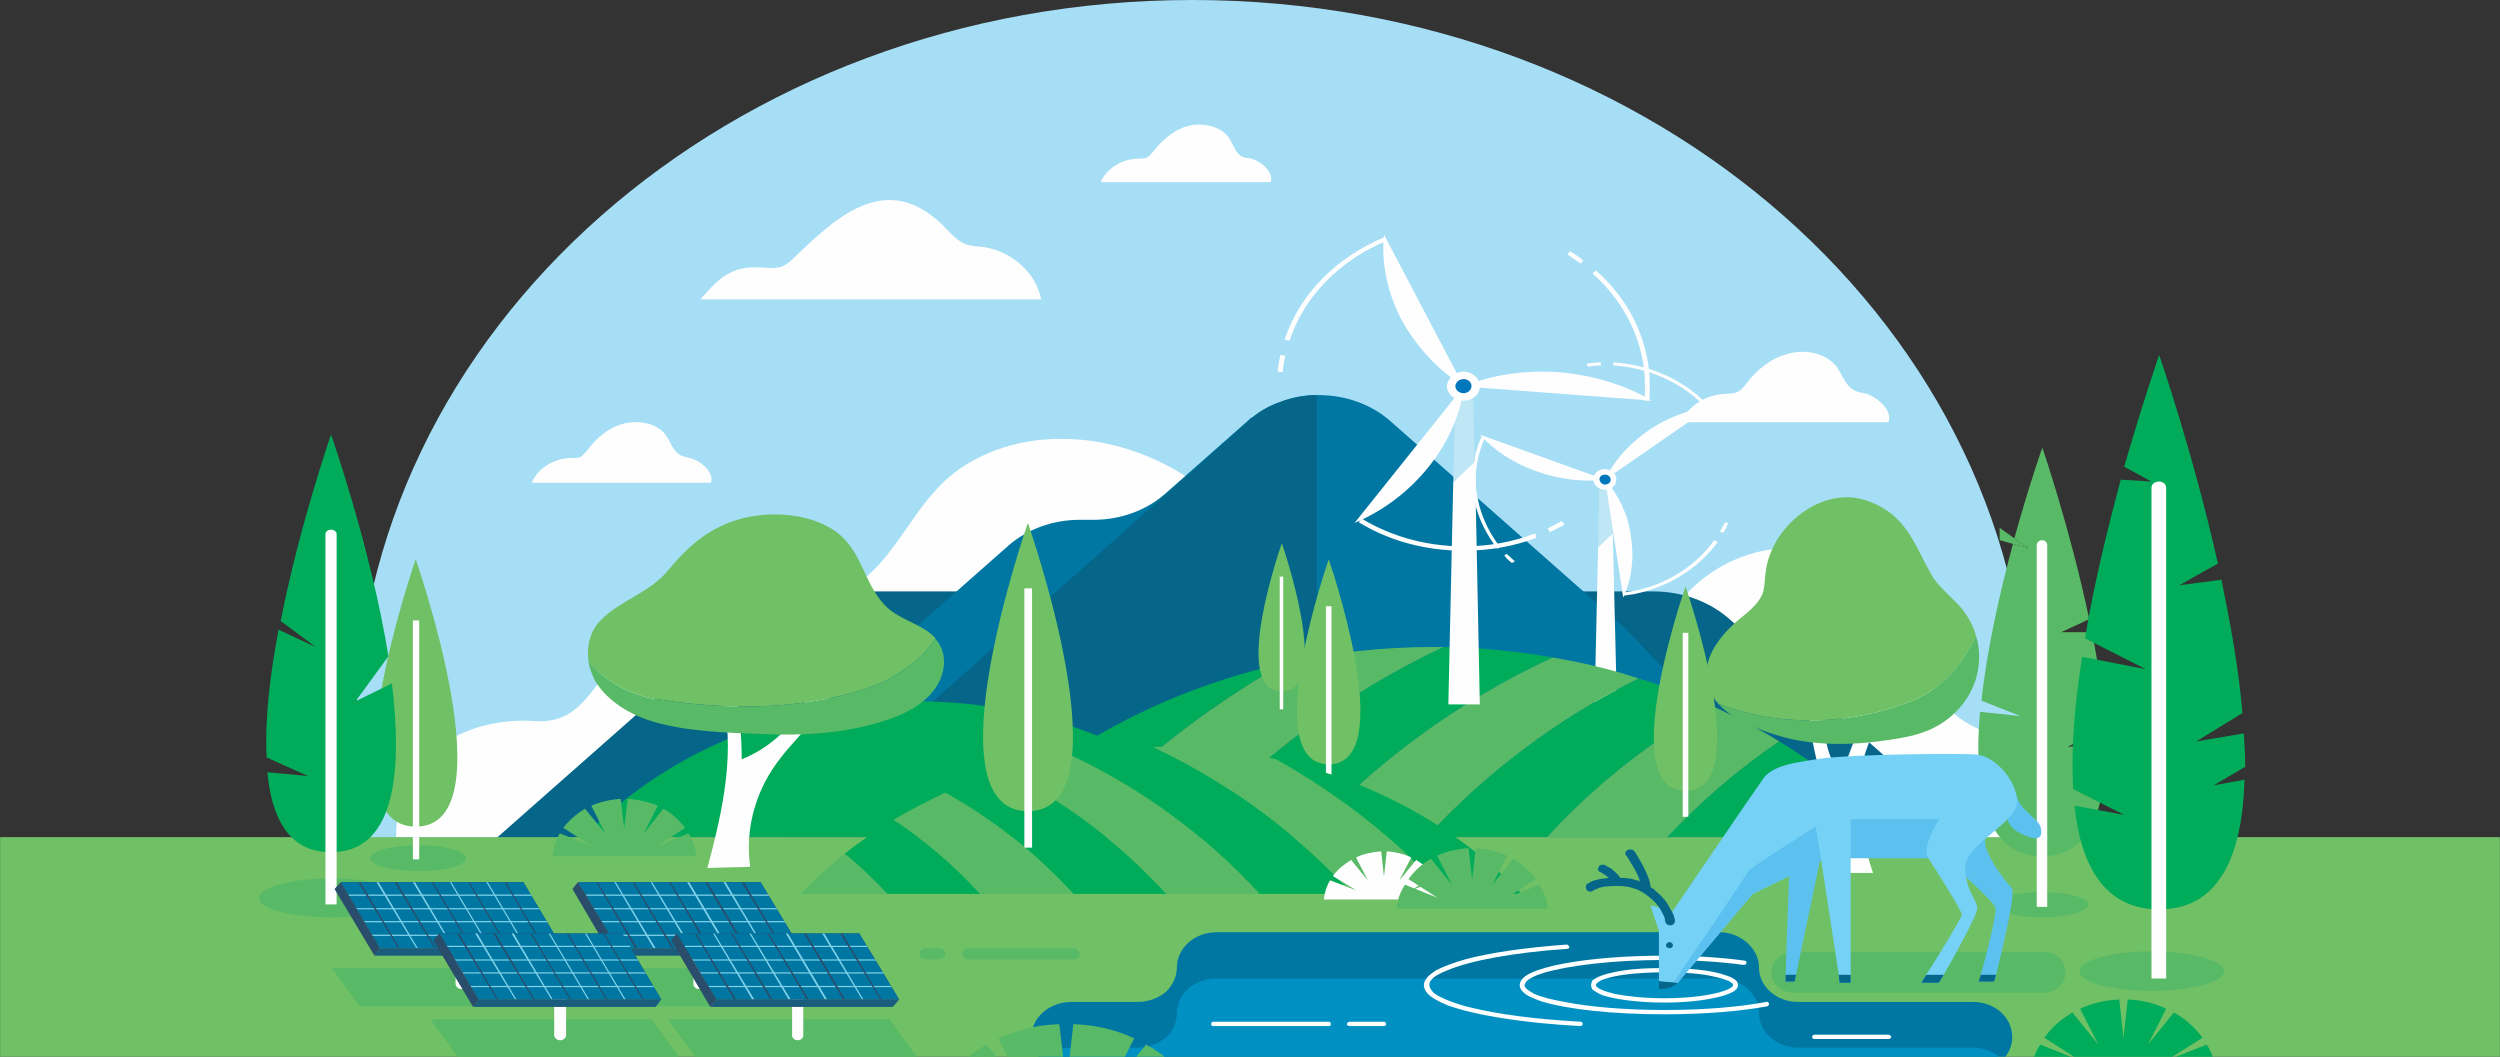 <svg width="705" height="298" viewBox="0 0 705 298" fill="none" xmlns="http://www.w3.org/2000/svg">
<rect x="0" y="0" width="705" height="298" fill="#333333" stroke="none"/>
<g clip-path="url(#clip0_6_211)">
<path fill-rule="evenodd" clip-rule="evenodd" d="M336.223 -3.8147e-06C206.009 -3.8147e-06 100.259 93.14 100.259 208.216V257.832H572.188V208.216C572.188 93.14 466.635 -3.8147e-06 336.223 -3.8147e-06Z" fill="#A5DEF5"/>
<path fill-rule="evenodd" clip-rule="evenodd" d="M111.702 236.07C111.702 210.653 133.996 202.122 150.766 203.341C167.339 204.56 167.734 186.628 183.517 178.097C200.09 169.045 220.608 174.964 237.181 167.304C251.386 160.688 255.924 144.846 267.367 134.748C276.048 127.262 288.281 123.432 300.513 123.78C312.548 123.954 324.385 127.959 334.25 134.226C337.999 136.489 341.55 139.275 343.918 142.756C346.088 145.89 347.272 149.372 348.455 152.854C352.401 165.563 354.769 178.446 355.558 191.503C356.15 202.122 355.558 213.264 349.836 222.665C338.591 240.423 313.732 236.07 294.199 236.07C271.905 236.07 249.808 236.07 227.514 236.07C189.633 236.07 151.753 236.07 114.069 236.07C113.28 236.07 112.491 236.07 111.702 236.07Z" fill="#FEFEFE"/>
<path fill-rule="evenodd" clip-rule="evenodd" d="M469.397 180.187V179.838C471.37 167.304 485.773 156.684 499.583 154.943C514.775 153.028 530.953 160.514 537.661 172.875C542.791 182.276 542.791 194.462 551.472 201.6C556.799 206.126 564.691 207.867 570.215 212.046C575.345 216.05 578.304 222.143 579.29 228.236C580.474 234.155 579.882 240.423 579.29 246.516C561.929 246.516 542.199 244.601 525.034 247.561C507.475 250.52 489.127 248.953 471.37 247.735C470.976 232.937 470.384 218.139 469.989 203.341C469.792 196.029 468.214 187.498 469.397 180.187Z" fill="#FEFEFE"/>
<path fill-rule="evenodd" clip-rule="evenodd" d="M293.608 84.435H197.525C201.668 79.561 205.614 75.208 213.111 75.382C215.676 75.382 218.241 75.905 220.411 75.208C221.99 74.512 223.173 73.467 224.16 72.423C234.814 62.325 248.624 48.572 264.211 61.977C267.17 64.415 269.34 68.07 273.089 69.115C274.47 69.463 275.851 69.463 277.232 69.637C285.518 70.856 292.226 77.123 293.608 84.435Z" fill="#FEFEFE"/>
<path fill-rule="evenodd" clip-rule="evenodd" d="M310.378 51.358C311.956 47.702 316.099 44.916 320.637 44.742C321.426 44.742 322.215 44.742 323.004 44.568C324.188 44.22 324.78 43.175 325.569 42.305C327.937 39.345 331.094 36.56 335.039 35.515C338.985 34.471 343.918 35.515 346.285 38.475C347.864 40.564 348.258 43.523 350.823 44.394C351.415 44.568 352.204 44.568 352.796 44.742C355.755 45.438 359.307 48.746 358.32 51.358H310.378Z" fill="#FEFEFE"/>
<path fill-rule="evenodd" clip-rule="evenodd" d="M474.132 119.08C475.908 114.553 481.038 111.246 486.562 111.072C487.548 110.897 488.535 111.072 489.521 110.723C490.902 110.201 491.889 108.982 492.678 107.938C495.44 104.282 499.386 100.974 504.319 99.755C509.054 98.363 514.972 99.581 517.932 103.411C519.708 105.849 520.497 109.331 523.653 110.375C524.245 110.723 525.034 110.723 525.824 110.897C529.375 111.768 533.913 115.946 532.532 119.08H474.132Z" fill="#FEFEFE"/>
<path fill-rule="evenodd" clip-rule="evenodd" d="M149.977 136.141C151.555 132.137 156.093 129.351 160.631 129.177C161.617 129.177 162.407 129.177 163.393 129.003C164.577 128.481 165.169 127.436 165.958 126.566C168.325 123.432 171.679 120.473 176.02 119.428C180.163 118.383 185.293 119.428 187.66 122.562C189.239 124.651 189.831 127.784 192.593 128.655C193.185 128.829 193.974 129.003 194.566 129.177C197.722 129.874 201.471 133.355 200.484 136.141H149.977Z" fill="#FEFEFE"/>
<path fill-rule="evenodd" clip-rule="evenodd" d="M275.456 166.781H231.657C223.568 166.781 215.676 169.567 209.955 174.616L131.431 243.905H258.489L275.456 166.781Z" fill="#05668A"/>
<path fill-rule="evenodd" clip-rule="evenodd" d="M422.244 166.781H466.241C474.33 166.781 482.024 169.567 487.746 174.616L566.269 243.905H439.211L422.244 166.781Z" fill="#05668A"/>
<path fill-rule="evenodd" clip-rule="evenodd" d="M515.169 236.245H191.014L284.335 153.898C289.662 149.198 296.962 146.587 304.459 146.587H308.405C315.902 146.587 323.202 143.975 328.529 139.275L351.809 118.732C352.204 118.383 352.599 117.861 353.19 117.687C355.558 115.772 358.123 114.379 361.082 113.335C364.239 112.116 367.79 111.42 371.342 111.42C371.539 111.42 371.736 111.42 371.933 111.42C379.431 111.42 386.731 114.031 392.058 118.732L457.954 176.879L515.169 236.245Z" fill="#0077A2"/>
<path fill-rule="evenodd" clip-rule="evenodd" d="M371.342 111.42V236.245H219.819L353.191 117.687C355.558 115.772 358.123 114.379 361.082 113.335C364.239 112.116 367.79 111.42 371.342 111.42Z" fill="#05668A"/>
<path fill-rule="evenodd" clip-rule="evenodd" d="M454.6 135.27H451.049L450.654 154.421C452.035 153.028 453.417 151.809 454.798 150.417L454.6 135.27Z" fill="#BEE6F4"/>
<path fill-rule="evenodd" clip-rule="evenodd" d="M450.654 154.421L449.668 199.163H455.981L454.798 150.417C453.417 151.809 452.035 153.028 450.654 154.421Z" fill="#FEFEFE"/>
<path fill-rule="evenodd" clip-rule="evenodd" d="M459.927 151.287C459.138 145.02 456.376 139.449 452.627 135.27L457.757 168.522C460.125 163.474 460.914 157.38 459.927 151.287Z" fill="#FEFEFE"/>
<path fill-rule="evenodd" clip-rule="evenodd" d="M464.662 121.517C459.138 125.347 454.995 130.222 452.627 135.27L482.616 114.553C476.5 115.424 470.187 117.687 464.662 121.517Z" fill="#FEFEFE"/>
<path fill-rule="evenodd" clip-rule="evenodd" d="M433.095 132.833C439.803 135.27 446.511 135.967 452.627 135.27L417.312 122.562C421.257 126.914 426.584 130.57 433.095 132.833Z" fill="#FEFEFE"/>
<path fill-rule="evenodd" clip-rule="evenodd" d="M452.233 138.056C450.457 137.882 449.273 136.489 449.273 134.922C449.471 133.355 451.049 132.137 452.825 132.311C454.798 132.485 455.981 133.878 455.784 135.445C455.784 137.011 454.206 138.23 452.233 138.056Z" fill="#FEFEFE"/>
<path fill-rule="evenodd" clip-rule="evenodd" d="M452.43 136.663C451.641 136.489 451.049 135.793 451.049 135.096C451.049 134.4 451.838 133.704 452.825 133.878C453.614 133.878 454.206 134.574 454.206 135.27C454.206 136.141 453.417 136.663 452.43 136.663Z" fill="#0076BC"/>
<path fill-rule="evenodd" clip-rule="evenodd" d="M454.995 103.063C465.452 103.76 475.119 108.286 481.432 115.424L482.222 114.902C475.711 107.59 465.846 102.889 454.995 102.193V103.063Z" fill="#FEFEFE"/>
<path fill-rule="evenodd" clip-rule="evenodd" d="M447.695 103.411C448.879 103.237 450.062 103.063 451.444 103.063V102.193C450.062 102.193 448.879 102.367 447.498 102.541L447.695 103.411Z" fill="#FEFEFE"/>
<path fill-rule="evenodd" clip-rule="evenodd" d="M423.033 154.247C420.271 150.765 418.298 146.761 417.114 142.408C416.917 141.538 416.72 140.667 416.522 139.623C415.536 134.052 416.522 128.481 418.693 123.606L417.706 123.258C415.536 128.307 414.549 134.052 415.536 139.797C415.733 140.667 415.931 141.712 416.128 142.582C417.312 147.109 419.482 151.113 422.244 154.769L423.033 154.247Z" fill="#FEFEFE"/>
<path fill-rule="evenodd" clip-rule="evenodd" d="M427.176 158.251C426.387 157.554 425.598 156.858 424.809 156.162L424.217 156.684C424.809 157.38 425.598 158.251 426.387 158.773L427.176 158.251Z" fill="#FEFEFE"/>
<path fill-rule="evenodd" clip-rule="evenodd" d="M483.405 152.332C478.473 159.295 470.384 164.692 460.914 166.607C459.73 166.781 458.743 166.955 457.56 167.13L457.757 168C458.941 167.826 459.927 167.652 461.111 167.478C470.976 165.389 479.262 159.992 484.392 152.854L483.405 152.332Z" fill="#FEFEFE"/>
<path fill-rule="evenodd" clip-rule="evenodd" d="M486.562 147.283C485.97 148.153 485.576 149.024 484.984 149.894L485.97 150.242C486.562 149.372 486.957 148.502 487.351 147.457L486.562 147.283Z" fill="#FEFEFE"/>
<path fill-rule="evenodd" clip-rule="evenodd" d="M362.266 186.976C339.183 200.033 318.269 216.746 300.513 236.07H272.694C295.58 212.394 326.753 194.81 362.266 186.976Z" fill="#00AC5A"/>
<path fill-rule="evenodd" clip-rule="evenodd" d="M437.83 185.409C411.393 197.596 387.717 215.005 368.383 236.07H334.448C354.769 213.787 379.431 195.507 407.052 182.45C417.706 182.624 427.966 183.668 437.83 185.409Z" fill="#00AC5A"/>
<path fill-rule="evenodd" clip-rule="evenodd" d="M483.011 199.163C465.451 208.912 449.668 221.447 436.252 236.07H402.317C419.087 217.791 439.409 202.47 462.097 191.329C469.2 193.418 476.303 196.203 483.011 199.163Z" fill="#00AC5A"/>
<path fill-rule="evenodd" clip-rule="evenodd" d="M519.708 221.447C514.183 225.973 509.054 230.848 504.121 236.07H470.187C479.657 225.973 490.311 216.746 501.754 209.086C508.067 212.916 513.986 217.094 519.708 221.447Z" fill="#00AC5A"/>
<path fill-rule="evenodd" clip-rule="evenodd" d="M407.052 182.45C379.431 195.507 354.769 213.787 334.448 236.07H300.513C318.269 216.746 339.183 200.033 362.266 186.976C375.682 184.017 389.887 182.45 404.29 182.45C405.276 182.45 406.263 182.45 407.052 182.45Z" fill="#58BA66"/>
<path fill-rule="evenodd" clip-rule="evenodd" d="M462.097 191.329C439.409 202.47 419.087 217.791 402.317 236.07H368.383C387.717 215.005 411.393 197.596 437.83 185.409C446.117 186.802 454.206 188.717 462.097 191.329Z" fill="#58BA66"/>
<path fill-rule="evenodd" clip-rule="evenodd" d="M501.754 209.086C490.311 216.746 479.657 225.973 470.187 236.07H436.252C449.668 221.447 465.451 208.912 483.011 199.163C489.521 202.122 495.835 205.43 501.754 209.086Z" fill="#58BA66"/>
<path fill-rule="evenodd" clip-rule="evenodd" d="M535.886 236.07H504.121C509.054 230.848 514.183 225.973 519.708 221.447C525.429 225.973 530.756 231.022 535.886 236.07Z" fill="#58BA66"/>
<path fill-rule="evenodd" clip-rule="evenodd" d="M352.599 236.07H164.577C187.068 212.742 220.806 197.77 258.489 197.77C296.172 197.77 329.91 212.742 352.599 236.07Z" fill="#00AC5A"/>
<path fill-rule="evenodd" clip-rule="evenodd" d="M704.967 336H0.033V236.07H704.967V336Z" fill="#70C066"/>
<path fill-rule="evenodd" clip-rule="evenodd" d="M113.872 253.306C113.872 256.265 104.599 258.703 93.353 258.703C82.108 258.703 73.032 256.265 73.032 253.306C73.032 250.172 82.108 247.735 93.353 247.735C104.599 247.735 113.872 250.172 113.872 253.306Z" fill="#58BA66"/>
<path fill-rule="evenodd" clip-rule="evenodd" d="M510.237 202.645C510.237 202.645 511.618 216.05 514.775 220.576C517.932 225.277 517.932 246.168 517.932 246.168H528.191C528.191 246.168 522.864 230.848 523.653 221.969C524.443 213.264 533.321 194.114 533.321 194.114L528.191 194.636L519.116 218.835C519.116 218.835 515.17 213.612 514.775 207.171C514.578 200.73 514.775 198.989 514.775 198.989L510.237 202.645Z" fill="#FEFEFE"/>
<path fill-rule="evenodd" clip-rule="evenodd" d="M535.886 198.815C519.51 204.734 499.978 204.56 484.589 198.466C488.93 203.341 496.821 206.126 502.937 207.867C512.802 210.479 523.259 210.131 533.321 208.564C536.872 208.041 540.423 207.345 543.777 205.952C550.485 203.167 555.615 197.422 557.391 190.806C558.377 186.976 558.377 182.798 557.193 179.142C553.445 188.195 546.145 195.855 535.886 198.815Z" fill="#58BA66"/>
<path fill-rule="evenodd" clip-rule="evenodd" d="M535.886 198.815C546.145 195.855 553.445 188.195 557.193 179.142C556.404 176.356 555.023 173.919 553.248 171.656C550.288 168.174 546.342 165.389 544.369 161.559C539.832 153.376 537.464 145.368 527.402 141.538C520.497 138.752 513.591 140.667 507.87 144.846C502.148 149.198 498.4 155.465 497.808 162.255C497.61 163.996 497.61 165.737 497.019 167.478C495.835 170.263 493.27 172.352 490.902 174.267C485.181 178.968 480.051 185.409 481.432 192.373C481.827 194.636 483.011 196.725 484.589 198.466C499.978 204.56 519.51 204.734 535.886 198.815Z" fill="#70C066"/>
<path fill-rule="evenodd" clip-rule="evenodd" d="M131.431 241.99C131.431 244.079 125.513 245.646 118.015 245.646C110.518 245.646 104.402 244.079 104.402 241.99C104.402 240.075 110.518 238.334 118.015 238.334C125.513 238.334 131.431 240.075 131.431 241.99Z" fill="#58BA66"/>
<path fill-rule="evenodd" clip-rule="evenodd" d="M627.233 273.849C627.233 276.982 617.96 279.42 606.714 279.42C595.469 279.42 586.393 276.982 586.393 273.849C586.393 270.889 595.469 268.278 606.714 268.278C617.96 268.278 627.233 270.889 627.233 273.849Z" fill="#58BA66"/>
<path fill-rule="evenodd" clip-rule="evenodd" d="M588.958 255.047C588.958 256.962 583.039 258.703 575.936 258.703C568.637 258.703 562.915 256.962 562.915 255.047C562.915 253.132 568.637 251.565 575.936 251.565C583.039 251.565 588.958 253.132 588.958 255.047Z" fill="#58BA66"/>
<path fill-rule="evenodd" clip-rule="evenodd" d="M576.331 279.942H505.897C502.346 279.942 499.583 277.505 499.583 274.371V274.023C499.583 270.889 502.346 268.452 505.897 268.452H576.331C579.685 268.452 582.447 270.889 582.447 274.023V274.371C582.447 277.505 579.685 279.942 576.331 279.942Z" fill="#58BA66"/>
<path fill-rule="evenodd" clip-rule="evenodd" d="M567.453 292.477C567.453 294.914 566.466 297.177 564.69 298.918C562.717 300.833 559.561 302.226 556.404 302.226H555.615C552.655 302.226 549.893 303.27 547.92 305.011C545.75 306.926 544.566 309.364 544.566 311.975C544.566 317.546 539.634 321.898 533.518 321.898H366.409C363.45 321.898 360.688 320.854 358.715 318.939C356.545 317.198 355.361 314.761 355.361 311.975C355.361 306.578 350.428 302.226 344.312 302.226H302.091C298.935 302.226 296.172 301.181 294.199 299.266C294.002 299.266 293.805 299.092 293.608 298.918C292.029 297.177 290.845 294.914 290.845 292.477C290.845 286.906 295.975 282.553 302.091 282.553H320.834C323.794 282.553 326.556 281.509 328.726 279.768C330.699 277.853 331.883 275.416 331.883 272.804C331.883 267.407 336.815 262.881 343.129 262.881H484.786C487.943 262.881 490.705 264.1 492.678 265.84C494.651 267.581 496.032 270.019 496.032 272.804C496.032 278.201 500.964 282.553 507.08 282.553H556.404C562.52 282.553 567.453 286.906 567.453 292.477Z" fill="#0077A2"/>
<path fill-rule="evenodd" clip-rule="evenodd" d="M564.69 298.918C562.717 300.833 559.561 302.226 556.404 302.226H555.615C552.655 302.226 549.893 303.27 547.92 305.011C545.75 306.926 544.566 309.364 544.566 311.975C544.566 317.546 539.634 321.898 533.518 321.898H366.409C363.45 321.898 360.688 320.854 358.715 318.939C356.545 317.198 355.361 314.761 355.361 311.975C355.361 306.578 350.428 302.226 344.312 302.226H302.091C298.934 302.226 296.172 301.181 294.199 299.266C294.002 299.266 293.805 299.092 293.608 298.918C295.778 296.829 298.737 295.436 302.091 295.436H320.834C323.794 295.436 326.556 294.392 328.726 292.651C330.699 290.91 331.883 288.473 331.883 285.687C331.883 280.29 336.815 275.938 343.128 275.938H484.786C487.943 275.938 490.705 276.982 492.678 278.723C494.651 280.464 496.032 282.902 496.032 285.687C496.032 291.084 500.964 295.436 507.08 295.436H556.404C559.561 295.436 562.717 296.829 564.69 298.918Z" fill="#0091C2"/>
<path fill-rule="evenodd" clip-rule="evenodd" d="M489.324 277.853H488.732C488.732 277.853 488.732 278.027 488.535 278.201C488.14 278.549 487.351 279.072 486.167 279.42C482.813 280.638 476.5 281.509 469.397 281.509C463.873 281.509 458.941 280.987 455.389 280.29C453.614 279.768 452.035 279.42 451.246 278.897C450.654 278.723 450.457 278.375 450.26 278.201C450.062 278.027 450.062 277.853 450.062 277.853C450.062 277.679 450.062 277.505 450.26 277.331C450.654 276.982 451.246 276.46 452.43 276.112C455.784 274.893 462.097 274.197 469.397 274.197C474.922 274.197 479.854 274.545 483.405 275.416C485.181 275.764 486.562 276.286 487.548 276.634C487.943 276.982 488.338 277.156 488.535 277.331C488.732 277.505 488.732 277.679 488.732 277.853H489.324H490.113C490.113 277.331 489.916 276.808 489.521 276.46C488.93 275.938 487.943 275.416 486.759 275.067C483.011 273.675 476.697 272.978 469.397 272.978C463.676 272.978 458.743 273.326 454.995 274.197C453.219 274.545 451.641 275.067 450.457 275.59C450.062 275.938 449.471 276.112 449.076 276.46C448.879 276.808 448.681 277.331 448.681 277.853C448.681 278.201 448.879 278.723 449.076 279.072C449.865 279.594 450.654 280.116 451.838 280.638C455.587 281.857 462.097 282.727 469.397 282.727C474.922 282.727 480.051 282.205 483.8 281.335C485.576 280.987 487.154 280.464 488.14 279.942C488.732 279.768 489.127 279.42 489.521 279.072C489.916 278.723 490.113 278.201 490.113 277.853H489.324Z" fill="#FEFEFE"/>
<path fill-rule="evenodd" clip-rule="evenodd" d="M498.005 282.553C490.705 283.946 480.643 284.817 469.397 284.817C458.349 284.817 448.287 283.946 441.184 282.553C437.436 281.857 434.674 281.161 432.701 280.29C431.714 279.768 430.925 279.246 430.53 278.897C430.136 278.549 429.938 278.201 429.938 277.853C429.938 277.505 430.136 277.157 430.53 276.634C431.319 275.938 432.898 275.067 435.265 274.371C442.171 272.282 454.798 270.715 469.397 270.715C477.684 270.715 485.378 271.237 491.692 272.108C492.086 272.108 492.481 271.934 492.481 271.586C492.678 271.237 492.284 270.889 491.889 270.889C485.576 270.019 477.684 269.496 469.397 269.496C458.152 269.496 448.09 270.367 440.79 271.76C437.041 272.456 434.082 273.326 432.109 274.197C430.925 274.719 430.136 275.241 429.544 275.764C428.952 276.46 428.557 276.982 428.557 277.853C428.557 278.549 428.952 279.246 429.544 279.768C430.53 280.812 432.306 281.509 434.674 282.379C441.973 284.643 454.798 286.035 469.397 286.035C480.643 286.035 490.902 285.165 498.4 283.772C498.794 283.598 498.992 283.25 498.794 282.902C498.794 282.727 498.4 282.379 498.005 282.553Z" fill="#FEFEFE"/>
<path fill-rule="evenodd" clip-rule="evenodd" d="M445.722 288.124C433.095 287.428 422.441 286.035 414.747 284.12C410.998 283.25 407.841 282.031 405.868 280.987C404.882 280.464 404.093 279.942 403.698 279.246C403.304 278.723 403.106 278.201 403.106 277.853C403.106 277.331 403.106 276.808 403.698 276.286C404.29 275.416 405.868 274.545 408.039 273.675C414.549 270.889 426.782 268.626 441.776 267.581C442.171 267.581 442.565 267.407 442.565 267.059C442.368 266.711 442.171 266.363 441.776 266.363C430.136 267.233 420.271 268.626 413.168 270.541C409.617 271.586 406.855 272.63 404.882 273.675C403.896 274.371 403.106 274.893 402.514 275.59C401.923 276.286 401.528 276.982 401.528 277.853C401.528 278.549 401.923 279.42 402.514 280.116C403.698 281.335 405.474 282.379 408.039 283.424C415.536 286.209 429.149 288.473 445.525 289.343C445.919 289.343 446.314 289.169 446.314 288.821C446.314 288.473 446.117 288.124 445.722 288.124Z" fill="#FEFEFE"/>
<path fill-rule="evenodd" clip-rule="evenodd" d="M342.142 289.343H374.696C375.091 289.343 375.288 289.169 375.288 288.821C375.288 288.473 375.091 288.124 374.696 288.124H342.142C341.748 288.124 341.55 288.473 341.55 288.821C341.55 289.169 341.748 289.343 342.142 289.343Z" fill="#FEFEFE"/>
<path fill-rule="evenodd" clip-rule="evenodd" d="M380.615 289.343H390.282C390.677 289.343 390.874 289.169 390.874 288.821C390.874 288.473 390.677 288.124 390.282 288.124H380.615C380.22 288.124 379.826 288.473 379.826 288.821C379.826 289.169 380.22 289.343 380.615 289.343Z" fill="#FEFEFE"/>
<path fill-rule="evenodd" clip-rule="evenodd" d="M511.618 292.999C512.013 292.999 532.532 292.999 532.532 292.999C532.926 292.999 533.321 292.651 533.321 292.477C533.321 292.128 532.926 291.78 532.532 291.78C532.532 291.78 512.013 291.78 511.618 291.78C511.224 291.78 511.027 292.128 511.027 292.477C511.027 292.651 511.224 292.999 511.618 292.999Z" fill="#FEFEFE"/>
<path fill-rule="evenodd" clip-rule="evenodd" d="M625.063 302.922H572.385C572.78 299.963 573.766 297.003 575.345 294.566L586.59 299.092L576.528 292.651C578.501 289.691 581.263 287.428 584.42 285.513L591.72 294.566L586.59 284.468C589.944 282.902 593.693 282.031 597.639 281.857L598.823 292.825L600.006 281.857C603.952 282.031 607.701 282.902 610.858 284.468L605.728 294.566L613.028 285.513C616.382 287.428 618.947 289.691 621.117 292.651L610.858 299.092L622.301 294.566C623.879 297.003 624.866 299.963 625.063 302.922Z" fill="#00AC5A"/>
<path fill-rule="evenodd" clip-rule="evenodd" d="M415.339 108.982H410.406L409.814 135.967C411.787 134.052 413.958 132.137 415.93 130.222L415.339 108.982Z" fill="#BEE6F4"/>
<path fill-rule="evenodd" clip-rule="evenodd" d="M409.814 135.967L408.433 198.64H417.312L415.931 130.222C413.958 132.137 411.787 134.052 409.814 135.967Z" fill="#FEFEFE"/>
<path fill-rule="evenodd" clip-rule="evenodd" d="M439.803 104.978C429.938 104.282 420.666 105.675 412.774 108.982L465.846 112.987C458.743 108.808 449.865 105.849 439.803 104.978Z" fill="#FEFEFE"/>
<path fill-rule="evenodd" clip-rule="evenodd" d="M395.215 90.18C399.555 98.014 405.671 104.456 412.774 108.982L390.282 66.155C389.493 73.816 391.071 82.172 395.215 90.18Z" fill="#FEFEFE"/>
<path fill-rule="evenodd" clip-rule="evenodd" d="M402.909 131.615C408.631 124.477 411.985 116.468 412.774 108.982L381.996 147.457C389.888 144.149 397.188 138.752 402.909 131.615Z" fill="#FEFEFE"/>
<path fill-rule="evenodd" clip-rule="evenodd" d="M412.379 112.987C409.814 112.812 407.841 110.723 408.039 108.634C408.433 106.371 410.604 104.63 413.168 104.804C415.733 105.152 417.509 107.067 417.312 109.331C417.114 111.594 414.747 113.161 412.379 112.987Z" fill="#FEFEFE"/>
<path fill-rule="evenodd" clip-rule="evenodd" d="M412.577 110.897C411.195 110.723 410.406 109.853 410.406 108.808C410.604 107.59 411.59 106.893 412.971 106.893C414.155 107.067 415.141 107.938 414.944 109.156C414.747 110.201 413.76 110.897 412.577 110.897Z" fill="#0076BC"/>
<path fill-rule="evenodd" clip-rule="evenodd" d="M363.647 96.1C367.791 83.391 378.05 73.293 391.071 67.896L390.48 66.852C377.063 72.423 366.607 82.694 362.266 95.751L363.647 96.1Z" fill="#FEFEFE"/>
<path fill-rule="evenodd" clip-rule="evenodd" d="M361.675 104.978C361.872 103.411 362.069 101.845 362.464 100.278L361.083 100.104C360.688 101.67 360.491 103.237 360.293 104.804L361.675 104.978Z" fill="#FEFEFE"/>
<path fill-rule="evenodd" clip-rule="evenodd" d="M432.898 150.417C426.584 152.854 419.876 154.073 412.774 154.073C411.195 154.073 409.814 154.073 408.236 153.898C399.16 153.202 390.874 150.417 383.969 146.238L383.18 147.283C390.282 151.635 398.766 154.421 408.039 155.117C409.617 155.291 411.195 155.291 412.774 155.291C420.074 155.291 426.979 154.073 433.292 151.635L432.898 150.417Z" fill="#FEFEFE"/>
<path fill-rule="evenodd" clip-rule="evenodd" d="M440.395 146.935C439.014 147.631 437.83 148.327 436.449 149.024L437.041 150.068C438.422 149.372 439.803 148.676 441.184 147.979L440.395 146.935Z" fill="#FEFEFE"/>
<path fill-rule="evenodd" clip-rule="evenodd" d="M449.076 77.123C458.349 85.306 463.873 96.622 463.873 108.808C463.873 110.201 463.873 111.594 463.676 112.987H465.057C465.254 111.594 465.254 110.201 465.254 108.808C465.254 96.274 459.533 84.609 450.062 76.253L449.076 77.123Z" fill="#FEFEFE"/>
<path fill-rule="evenodd" clip-rule="evenodd" d="M441.973 71.726C443.157 72.597 444.538 73.467 445.722 74.338L446.511 73.467C445.327 72.423 443.946 71.552 442.763 70.856L441.973 71.726Z" fill="#FEFEFE"/>
<path fill-rule="evenodd" clip-rule="evenodd" d="M117.226 157.729C117.226 157.729 90.986 233.111 117.226 233.111C143.664 233.111 117.226 157.729 117.226 157.729Z" fill="#70C066"/>
<path fill-rule="evenodd" clip-rule="evenodd" d="M116.437 174.964V242.338H118.213V174.964H116.437Z" fill="#FEFEFE"/>
<path fill-rule="evenodd" clip-rule="evenodd" d="M563.901 148.85L568.045 151.809L572.188 154.595L567.65 153.376L563.901 152.332V148.85Z" fill="#58BA66"/>
<path fill-rule="evenodd" clip-rule="evenodd" d="M575.936 241.467C559.758 241.467 556.404 222.839 558.377 200.73L569.82 201.948L558.772 197.596C560.35 182.798 564.099 166.607 567.65 153.376L572.188 154.595L568.045 151.809C572.188 136.837 575.936 126.218 575.936 126.218C575.936 126.218 583.828 149.198 589.155 174.616L581.263 178.272H589.944C591.72 187.324 593.101 196.551 593.496 205.082L583.039 210.653L593.693 209.434C594.088 227.54 589.747 241.467 575.936 241.467Z" fill="#58BA66"/>
<path fill-rule="evenodd" clip-rule="evenodd" d="M574.358 153.724V255.743H577.318V153.724C577.318 153.028 576.726 152.332 575.937 152.332C574.95 152.332 574.358 153.028 574.358 153.724Z" fill="#FEFEFE"/>
<path fill-rule="evenodd" clip-rule="evenodd" d="M475.316 165.389C475.316 165.389 455.192 223.013 475.316 223.013C495.44 223.013 475.316 165.389 475.316 165.389Z" fill="#70C066"/>
<path fill-rule="evenodd" clip-rule="evenodd" d="M474.527 178.446V230.325H476.105V178.446H474.527Z" fill="#FEFEFE"/>
<path fill-rule="evenodd" clip-rule="evenodd" d="M374.696 157.729C374.696 157.729 354.572 215.527 374.696 215.527C394.82 215.527 374.696 157.729 374.696 157.729Z" fill="#70C066"/>
<path fill-rule="evenodd" clip-rule="evenodd" d="M373.907 170.96V222.665H375.485V170.96H373.907Z" fill="#FEFEFE"/>
<path fill-rule="evenodd" clip-rule="evenodd" d="M361.477 153.202C361.477 153.202 346.68 194.984 361.477 194.984C376.077 194.984 361.477 153.202 361.477 153.202Z" fill="#70C066"/>
<path fill-rule="evenodd" clip-rule="evenodd" d="M360.885 162.603V200.033H361.872V162.603H360.885Z" fill="#FEFEFE"/>
<path fill-rule="evenodd" clip-rule="evenodd" d="M624.274 221.447L632.955 219.88C632.363 240.945 626.049 256.439 608.885 256.439C593.693 256.439 586.788 244.427 585.012 227.192L599.02 229.803L584.617 222.491C584.026 211.349 585.012 198.466 587.182 185.235L605.136 188.717L587.971 180.012C590.536 164.344 594.482 148.676 598.033 135.27L606.714 135.793L599.02 131.615C604.347 113.161 608.885 100.104 608.885 100.104C608.885 100.104 618.355 127.262 625.457 158.947C620.328 161.733 614.606 165.04 614.606 165.04L626.444 163.474C629.009 176.008 631.376 188.891 632.363 201.078L619.341 209.086L632.757 206.823C632.955 209.956 633.152 213.09 633.152 216.224L624.274 221.447Z" fill="#00AC5A"/>
<path fill-rule="evenodd" clip-rule="evenodd" d="M606.714 137.534V275.938H610.858V137.534C610.858 136.489 609.871 135.793 608.885 135.793C607.701 135.793 606.714 136.489 606.714 137.534Z" fill="#FEFEFE"/>
<path fill-rule="evenodd" clip-rule="evenodd" d="M94.932 240.249C94.34 240.249 93.945 240.249 93.353 240.249C92.762 240.249 92.367 240.249 91.775 240.249C81.319 239.552 76.583 230.499 75.4 217.791L86.843 218.835L75.202 213.612C74.61 202.819 76.189 190.11 78.556 177.575L89.013 182.45L79.148 175.138C84.475 147.979 93.353 122.562 93.353 122.562C93.353 122.562 104.599 154.421 109.532 185.061L100.259 197.77L110.518 192.721C113.477 217.094 111.505 239.03 94.932 240.249Z" fill="#00AC5A"/>
<path fill-rule="evenodd" clip-rule="evenodd" d="M91.775 150.591V255.047H94.932V150.591C94.932 149.894 94.143 149.372 93.353 149.372C92.564 149.372 91.775 149.894 91.775 150.591Z" fill="#FEFEFE"/>
<path fill-rule="evenodd" clip-rule="evenodd" d="M562.915 274.893C562.52 276.112 562.323 276.808 562.323 276.808H557.983C557.983 276.808 558.18 276.112 558.575 274.893C559.956 270.019 563.112 257.832 562.718 256.091C562.52 255.047 558.575 251.043 554.431 247.387C550.288 243.557 546.342 240.075 546.342 240.075L559.956 236.419C558.575 239.552 565.48 248.605 567.256 250.346C568.637 251.913 564.296 268.974 562.915 274.893Z" fill="#5CC1EE"/>
<path fill-rule="evenodd" clip-rule="evenodd" d="M568.439 223.536C569.426 228.933 574.95 230.499 575.542 233.633C576.134 236.941 573.963 237.289 568.834 234.504C563.901 231.544 565.874 224.058 565.874 224.058L568.439 223.536Z" fill="#5CC1EE"/>
<path fill-rule="evenodd" clip-rule="evenodd" d="M513.394 241.467L513.197 242.86L506.489 274.893L506.094 276.808H503.529V274.893L504.516 247.038L504.713 241.467H513.394Z" fill="#5CC1EE"/>
<path fill-rule="evenodd" clip-rule="evenodd" d="M467.819 278.897H468.411C470.384 278.897 471.962 278.201 473.146 277.156C471.37 276.982 469.595 276.982 467.819 276.634V278.897Z" fill="#05668A"/>
<path fill-rule="evenodd" clip-rule="evenodd" d="M568.834 226.147C568.834 229.455 564.099 232.937 559.956 236.419C556.799 239.204 554.234 241.816 554.234 244.601C554.234 245.646 554.234 246.516 554.431 247.387C555.221 251.913 557.588 254.176 557.588 256.265C557.588 258.006 551.077 269.845 548.118 274.893C547.329 276.286 546.737 277.157 546.737 277.157H541.805C541.805 277.157 542.396 276.286 543.186 274.893C546.342 270.019 553.05 259.051 553.248 258.006C553.445 256.962 543.777 241.99 543.777 241.99H521.878V277.157H518.721L518.524 274.893L513.591 242.686L513.197 242.86L504.516 247.038L494.257 252.087L473.541 276.634C473.541 276.808 473.343 276.982 473.146 277.157C472.751 277.157 472.357 276.982 471.962 276.982C470.581 276.982 469.2 276.808 467.819 276.634V262.533L465.452 255.395C465.452 255.395 470.384 255.743 470.384 258.877C470.384 258.877 494.257 223.71 497.019 219.88C499.583 215.876 505.897 215.005 514.578 213.787C523.851 212.742 550.88 212.394 556.799 212.742C562.718 212.916 568.834 220.402 568.834 226.147Z" fill="#75D1F6"/>
<path fill-rule="evenodd" clip-rule="evenodd" d="M543.777 241.99C541.607 238.856 546.934 231.022 546.934 231.022H521.878V241.99H543.777Z" fill="#5CC1EE"/>
<path fill-rule="evenodd" clip-rule="evenodd" d="M513.591 242.686L494.257 252.087L473.541 276.634C473.541 276.808 473.343 276.982 473.146 277.156C472.751 277.156 472.357 276.982 471.962 276.982C477.684 268.626 492.875 246.342 492.875 245.82C492.875 245.123 512.013 233.111 512.013 233.111L513.591 242.686Z" fill="#5CC1EE"/>
<path fill-rule="evenodd" clip-rule="evenodd" d="M471.765 266.537C471.765 267.059 471.37 267.407 470.778 267.407C470.384 267.407 469.792 267.059 469.792 266.537C469.792 266.189 470.384 265.666 470.778 265.666C471.37 265.666 471.765 266.189 471.765 266.537Z" fill="#05668A"/>
<path fill-rule="evenodd" clip-rule="evenodd" d="M472.357 259.573C472.16 258.528 471.765 257.31 470.976 256.265C470.187 254.524 468.806 252.783 467.03 251.391C466.635 250.868 466.043 250.52 465.452 250.172C465.452 249.127 465.057 248.083 464.662 247.038C463.281 243.556 460.914 240.075 460.914 240.075C460.519 239.552 459.73 239.378 458.941 239.726C458.349 240.075 458.152 240.771 458.546 241.293H458.743C458.743 241.467 459.73 243.034 460.914 244.949C461.308 245.82 461.9 246.864 462.295 247.909C462.295 248.083 462.295 248.257 462.492 248.605C462.097 248.431 461.9 248.257 461.506 248.257C460.125 247.735 458.546 247.561 456.968 247.561C456.179 246.516 455.192 245.646 454.403 244.949C453.417 244.427 452.627 244.079 452.627 243.905C451.838 243.731 451.049 243.905 450.852 244.427C450.457 245.123 450.654 245.82 451.444 245.994C451.444 245.994 452.035 246.342 452.825 246.864C453.022 247.038 453.417 247.387 453.614 247.561C452.825 247.735 451.838 247.735 451.049 247.909C450.457 248.083 449.668 248.257 449.076 248.431C448.484 248.779 448.09 248.953 447.498 249.302C447.103 249.824 447.103 250.52 447.498 251.042C448.09 251.565 448.879 251.565 449.471 251.042C449.471 250.868 449.865 250.868 450.26 250.694C450.852 250.346 451.641 250.172 452.627 249.998C453.614 249.998 454.798 249.824 455.784 249.824C457.56 249.824 459.335 249.998 460.716 250.52C462.689 251.042 464.86 252.609 466.635 254.35C467.424 255.221 468.214 256.265 468.608 257.136C469.2 258.18 469.595 259.051 469.595 259.921C469.792 260.618 470.384 260.966 471.173 260.966C471.962 260.792 472.357 260.269 472.357 259.573Z" fill="#05668A"/>
<path fill-rule="evenodd" clip-rule="evenodd" d="M503.529 274.893H506.489L506.094 276.808H503.529V274.893Z" fill="#05668A"/>
<path fill-rule="evenodd" clip-rule="evenodd" d="M518.524 274.893H521.878V277.156H518.721L518.524 274.893Z" fill="#05668A"/>
<path fill-rule="evenodd" clip-rule="evenodd" d="M543.186 274.893H548.118C547.329 276.286 546.737 277.156 546.737 277.156H541.804C541.804 277.156 542.396 276.286 543.186 274.893Z" fill="#05668A"/>
<path fill-rule="evenodd" clip-rule="evenodd" d="M562.915 274.893C562.52 276.112 562.323 276.808 562.323 276.808H557.983C557.983 276.808 558.18 276.112 558.575 274.893H562.915Z" fill="#05668A"/>
<path fill-rule="evenodd" clip-rule="evenodd" d="M359.899 214.135C377.853 224.232 394.031 236.941 407.644 252.087H429.149C411.393 233.633 387.323 220.054 359.899 214.135Z" fill="#00AC5A"/>
<path fill-rule="evenodd" clip-rule="evenodd" d="M301.499 212.742C322.018 222.317 340.169 235.722 355.163 252.087H381.404C365.62 234.852 346.68 220.75 325.175 210.653C317.086 210.653 309.194 211.523 301.499 212.742Z" fill="#00AC5A"/>
<path fill-rule="evenodd" clip-rule="evenodd" d="M266.578 223.536C280.191 231.022 292.226 240.771 302.683 252.087H328.923C315.902 237.811 300.316 225.973 282.756 217.268C277.232 219.009 271.708 221.098 266.578 223.536Z" fill="#00AC5A"/>
<path fill-rule="evenodd" clip-rule="evenodd" d="M238.168 240.771C242.508 244.253 246.454 248.083 250.203 252.087H276.443C269.143 244.079 261.054 237.115 251.978 231.196C247.243 234.155 242.508 237.289 238.168 240.771Z" fill="#00AC5A"/>
<path fill-rule="evenodd" clip-rule="evenodd" d="M325.175 210.653C346.68 220.75 365.62 234.852 381.404 252.087H407.644C394.031 236.941 377.852 224.232 359.899 214.135C349.442 211.872 338.591 210.653 327.345 210.653C326.753 210.653 325.964 210.653 325.175 210.653Z" fill="#58BA66"/>
<path fill-rule="evenodd" clip-rule="evenodd" d="M282.756 217.268C300.316 225.973 315.902 237.811 328.923 252.087H355.163C340.169 235.722 322.018 222.317 301.499 212.742C294.989 213.961 288.872 215.353 282.756 217.268Z" fill="#58BA66"/>
<path fill-rule="evenodd" clip-rule="evenodd" d="M251.978 231.196C261.054 237.115 269.143 244.079 276.443 252.087H302.683C292.226 240.771 280.191 231.022 266.578 223.536C261.646 225.799 256.713 228.41 251.978 231.196Z" fill="#58BA66"/>
<path fill-rule="evenodd" clip-rule="evenodd" d="M225.738 252.087H250.203C246.454 248.083 242.508 244.253 238.168 240.771C233.827 244.253 229.684 248.083 225.738 252.087Z" fill="#58BA66"/>
<path fill-rule="evenodd" clip-rule="evenodd" d="M289.859 147.457C289.859 147.457 261.448 228.759 289.859 228.759C318.467 228.759 289.859 147.457 289.859 147.457Z" fill="#70C066"/>
<path fill-rule="evenodd" clip-rule="evenodd" d="M288.872 165.911V239.03H291.043V165.911H288.872Z" fill="#FEFEFE"/>
<path fill-rule="evenodd" clip-rule="evenodd" d="M237.773 178.097C238.365 185.235 236.589 192.547 232.643 198.64C228.698 204.56 223.173 209.434 219.03 215.179C212.717 223.884 210.152 234.33 211.533 244.427C207.587 244.601 203.641 244.601 199.498 244.775C203.838 228.41 207.784 211.175 203.247 194.81C204.628 194.81 205.811 194.81 207.192 194.81C208.574 201.078 209.165 207.693 209.165 214.135C219.03 210.131 226.725 201.774 229.092 192.373C229.289 191.677 228.698 190.284 227.908 190.806L237.773 178.097Z" fill="#FEFEFE"/>
<path fill-rule="evenodd" clip-rule="evenodd" d="M182.728 196.725C204.43 200.555 227.514 200.555 247.835 192.895C254.543 189.762 260.462 185.409 263.816 180.012C260.659 176.356 254.938 175.138 250.992 172.004C243.495 165.911 243.692 155.291 235.208 149.546C228.106 144.846 218.044 144.149 209.757 146.064C200.09 148.502 193.974 154.073 188.252 161.036C182.925 167.304 175.033 169.219 169.509 174.79C166.353 177.923 165.366 182.276 165.958 186.454C169.904 191.503 176.809 195.333 182.728 196.725Z" fill="#70C066"/>
<path fill-rule="evenodd" clip-rule="evenodd" d="M263.816 180.012C260.462 185.409 254.543 189.762 247.835 192.895C227.514 200.555 204.43 200.555 182.728 196.725C176.809 195.333 169.904 191.503 165.958 186.454C166.155 188.369 166.944 190.11 167.734 191.851C170.89 197.248 176.809 201.078 183.123 203.167C192.79 206.301 204.825 206.649 215.084 206.997C226.33 207.519 237.97 206.823 248.624 203.515C254.346 201.774 259.87 199.163 263.224 194.81C266.578 190.632 267.565 184.365 263.816 180.187V180.012Z" fill="#58BA66"/>
<path fill-rule="evenodd" clip-rule="evenodd" d="M407.052 253.654H373.315C373.512 251.739 374.104 249.824 375.091 248.257L382.39 251.043L375.88 247.038C377.261 245.123 379.036 243.731 381.009 242.512L385.744 248.257L382.39 241.816C384.561 240.771 386.928 240.249 389.493 240.075L390.282 247.212L391.071 240.075C393.439 240.249 395.806 240.771 397.977 241.816L394.623 248.257L399.358 242.512C401.331 243.731 403.106 245.123 404.487 247.038L397.977 251.043L405.277 248.257C406.263 249.824 406.855 251.739 407.052 253.654Z" fill="#FEFEFE"/>
<path fill-rule="evenodd" clip-rule="evenodd" d="M436.449 256.265H393.833C394.031 253.828 394.82 251.565 396.201 249.476L405.277 253.132L397.188 247.909C398.766 245.646 400.936 243.731 403.501 242.164L409.42 249.476L405.277 241.293C408.039 240.075 410.998 239.378 414.155 239.204L415.141 248.083L416.128 239.204C419.285 239.378 422.244 240.075 425.006 241.293L420.863 249.476L426.782 242.164C429.347 243.731 431.517 245.646 433.095 247.909L425.006 253.132L434.082 249.476C435.463 251.565 436.252 253.828 436.449 256.265Z" fill="#58BA66"/>
<path fill-rule="evenodd" clip-rule="evenodd" d="M196.341 241.467H155.699C156.093 239.204 156.685 236.941 157.869 235.026L166.747 238.508L158.855 233.459C160.434 231.37 162.604 229.455 164.971 228.062L170.693 235.026L166.747 227.192C169.312 226.147 172.074 225.451 175.033 225.277L176.02 233.633L177.006 225.277C179.966 225.451 182.925 226.147 185.49 227.192L181.544 235.026L187.068 228.062C189.633 229.455 191.606 231.37 193.185 233.459L185.49 238.508L194.171 235.026C195.355 236.941 196.144 239.204 196.341 241.467Z" fill="#58BA66"/>
<path fill-rule="evenodd" clip-rule="evenodd" d="M264.802 270.541H261.054C260.067 270.541 259.278 269.845 259.278 269.148V268.974C259.278 268.104 260.067 267.407 261.054 267.407H264.802C265.789 267.407 266.578 268.104 266.578 268.974V269.148C266.578 269.845 265.789 270.541 264.802 270.541Z" fill="#58BA66"/>
<path fill-rule="evenodd" clip-rule="evenodd" d="M302.683 270.541H273.089C272.102 270.541 271.313 269.845 271.313 269.148V268.974C271.313 268.104 272.102 267.407 273.089 267.407H302.683C303.67 267.407 304.459 268.104 304.459 268.974V269.148C304.459 269.845 303.67 270.541 302.683 270.541Z" fill="#58BA66"/>
<path fill-rule="evenodd" clip-rule="evenodd" d="M342.142 321.898H259.278C259.87 317.198 261.251 312.672 263.619 308.667L281.573 315.805L265.789 305.534C268.946 301.181 273.286 297.351 278.219 294.566L289.662 308.667L281.573 292.825C286.899 290.388 292.621 288.995 298.737 288.821L300.71 306.056L302.683 288.821C308.799 288.995 314.718 290.388 319.848 292.825L311.759 308.667L323.202 294.566C328.331 297.351 332.475 301.181 335.829 305.534L319.848 315.805L337.801 308.667C340.169 312.672 341.747 317.198 342.142 321.898Z" fill="#58BA66"/>
<path fill-rule="evenodd" clip-rule="evenodd" d="M155.896 272.978H93.551L101.443 283.772H163.788L155.896 272.978Z" fill="#58BA66"/>
<path fill-rule="evenodd" clip-rule="evenodd" d="M130.248 278.897H130.05C129.261 278.897 128.472 278.201 128.472 277.505V262.01H131.826V277.505C131.826 278.201 131.037 278.897 130.248 278.897Z" fill="#FEFEFE"/>
<path fill-rule="evenodd" clip-rule="evenodd" d="M107.164 267.407H158.658L147.61 248.779H96.116L107.164 267.407Z" fill="#2F4262"/>
<path fill-rule="evenodd" clip-rule="evenodd" d="M107.164 267.407H158.658L147.61 248.779H96.116L107.164 267.407Z" fill="#0077A2"/>
<path fill-rule="evenodd" clip-rule="evenodd" d="M149.977 252.609H98.483L98.089 252.261H149.78L149.977 252.609Z" fill="#7FD2E9"/>
<path fill-rule="evenodd" clip-rule="evenodd" d="M152.147 256.439H100.653L100.456 256.091H151.95L152.147 256.439Z" fill="#7FD2E9"/>
<path fill-rule="evenodd" clip-rule="evenodd" d="M154.318 260.095H102.824L102.626 259.747H154.12L154.318 260.095Z" fill="#7FD2E9"/>
<path fill-rule="evenodd" clip-rule="evenodd" d="M156.685 263.925H104.994L104.797 263.577H156.29L156.685 263.925Z" fill="#7FD2E9"/>
<path fill-rule="evenodd" clip-rule="evenodd" d="M137.547 248.779L148.596 267.407H148.201L137.153 248.779H137.547Z" fill="#7FD2E9"/>
<path fill-rule="evenodd" clip-rule="evenodd" d="M127.288 248.779L138.337 267.407H137.942L126.894 248.779H127.288Z" fill="#7FD2E9"/>
<path fill-rule="evenodd" clip-rule="evenodd" d="M117.029 248.779L128.077 267.407H127.683L116.437 248.779H117.029Z" fill="#7FD2E9"/>
<path fill-rule="evenodd" clip-rule="evenodd" d="M106.769 248.779L117.818 267.407H117.423L106.178 248.779H106.769Z" fill="#7FD2E9"/>
<path fill-rule="evenodd" clip-rule="evenodd" d="M142.677 248.779L153.726 267.407H153.331L142.283 248.779H142.677Z" fill="#294D6B"/>
<path fill-rule="evenodd" clip-rule="evenodd" d="M132.418 248.779L143.466 267.407H143.072L132.023 248.779H132.418Z" fill="#294D6B"/>
<path fill-rule="evenodd" clip-rule="evenodd" d="M122.159 248.779L133.207 267.407H132.812L121.764 248.779H122.159Z" fill="#294D6B"/>
<path fill-rule="evenodd" clip-rule="evenodd" d="M111.899 248.779L122.948 267.407H122.553L111.307 248.779H111.899Z" fill="#294D6B"/>
<path fill-rule="evenodd" clip-rule="evenodd" d="M101.64 248.779L112.688 267.407H112.294L101.048 248.779H101.64Z" fill="#294D6B"/>
<path fill-rule="evenodd" clip-rule="evenodd" d="M158.658 267.407L157.08 269.496H105.586L107.164 267.407H158.658Z" fill="#1A5C7E"/>
<path fill-rule="evenodd" clip-rule="evenodd" d="M105.586 269.496L107.164 267.407L96.116 248.779L94.34 250.694L105.586 269.496Z" fill="#294D6B"/>
<path fill-rule="evenodd" clip-rule="evenodd" d="M222.976 272.978H160.434L168.523 283.772H230.868L222.976 272.978Z" fill="#58BA66"/>
<path fill-rule="evenodd" clip-rule="evenodd" d="M197.13 278.897C196.144 278.897 195.552 278.201 195.552 277.505V262.01H198.709V277.505C198.709 278.201 198.117 278.897 197.13 278.897Z" fill="#FEFEFE"/>
<path fill-rule="evenodd" clip-rule="evenodd" d="M174.244 267.407H225.738L214.492 248.779H162.998L174.244 267.407Z" fill="#2F4262"/>
<path fill-rule="evenodd" clip-rule="evenodd" d="M174.244 267.407H225.738L214.492 248.779H162.998L174.244 267.407Z" fill="#0077A2"/>
<path fill-rule="evenodd" clip-rule="evenodd" d="M216.86 252.609H165.366L165.169 252.261H216.663L216.86 252.609Z" fill="#7FD2E9"/>
<path fill-rule="evenodd" clip-rule="evenodd" d="M219.227 256.439H167.536L167.339 256.091H218.833L219.227 256.439Z" fill="#7FD2E9"/>
<path fill-rule="evenodd" clip-rule="evenodd" d="M221.398 260.095H169.904L169.509 259.747H221.2L221.398 260.095Z" fill="#7FD2E9"/>
<path fill-rule="evenodd" clip-rule="evenodd" d="M223.568 263.925H172.074L171.877 263.577H223.371L223.568 263.925Z" fill="#7FD2E9"/>
<path fill-rule="evenodd" clip-rule="evenodd" d="M204.628 248.779L215.676 267.407H215.282L204.036 248.779H204.628Z" fill="#7FD2E9"/>
<path fill-rule="evenodd" clip-rule="evenodd" d="M194.368 248.779L205.417 267.407H204.825L193.776 248.779H194.368Z" fill="#7FD2E9"/>
<path fill-rule="evenodd" clip-rule="evenodd" d="M183.912 248.779L195.158 267.407H194.566L183.517 248.779H183.912Z" fill="#7FD2E9"/>
<path fill-rule="evenodd" clip-rule="evenodd" d="M173.652 248.779L184.898 267.407H184.306L173.258 248.779H173.652Z" fill="#7FD2E9"/>
<path fill-rule="evenodd" clip-rule="evenodd" d="M209.757 248.779L220.806 267.407H220.411L209.165 248.779H209.757Z" fill="#294D6B"/>
<path fill-rule="evenodd" clip-rule="evenodd" d="M199.498 248.779L210.547 267.407H209.955L198.906 248.779H199.498Z" fill="#294D6B"/>
<path fill-rule="evenodd" clip-rule="evenodd" d="M189.041 248.779L200.287 267.407H199.695L188.647 248.779H189.041Z" fill="#294D6B"/>
<path fill-rule="evenodd" clip-rule="evenodd" d="M178.782 248.779L190.028 267.407H189.436L178.387 248.779H178.782Z" fill="#294D6B"/>
<path fill-rule="evenodd" clip-rule="evenodd" d="M168.523 248.779L179.768 267.407H179.177L168.128 248.779H168.523Z" fill="#294D6B"/>
<path fill-rule="evenodd" clip-rule="evenodd" d="M225.738 267.407L223.963 269.496H172.469L174.244 267.407H225.738Z" fill="#1A5C7E"/>
<path fill-rule="evenodd" clip-rule="evenodd" d="M172.469 269.496L174.244 267.407L162.998 248.779L161.42 250.694L172.469 269.496Z" fill="#294D6B"/>
<path fill-rule="evenodd" clip-rule="evenodd" d="M183.714 287.428H121.369L129.261 298.222H191.606L183.714 287.428Z" fill="#58BA66"/>
<path fill-rule="evenodd" clip-rule="evenodd" d="M158.066 293.347H157.869C157.08 293.347 156.29 292.651 156.29 291.954V276.46H159.644V291.954C159.644 292.651 158.855 293.347 158.066 293.347Z" fill="#FEFEFE"/>
<path fill-rule="evenodd" clip-rule="evenodd" d="M134.983 281.857H186.477L175.428 263.229H123.934L134.983 281.857Z" fill="#2F4262"/>
<path fill-rule="evenodd" clip-rule="evenodd" d="M134.983 281.857H186.477L175.428 263.229H123.934L134.983 281.857Z" fill="#0077A2"/>
<path fill-rule="evenodd" clip-rule="evenodd" d="M177.796 267.059H126.302L125.907 266.711H177.598L177.796 267.059Z" fill="#7FD2E9"/>
<path fill-rule="evenodd" clip-rule="evenodd" d="M179.966 270.889H128.472L128.275 270.541H179.768L179.966 270.889Z" fill="#7FD2E9"/>
<path fill-rule="evenodd" clip-rule="evenodd" d="M182.136 274.545H130.642L130.445 274.197H181.939L182.136 274.545Z" fill="#7FD2E9"/>
<path fill-rule="evenodd" clip-rule="evenodd" d="M184.504 278.375H132.812L132.615 278.027H184.109L184.504 278.375Z" fill="#7FD2E9"/>
<path fill-rule="evenodd" clip-rule="evenodd" d="M165.366 263.229L176.415 281.857H176.02L164.971 263.229H165.366Z" fill="#7FD2E9"/>
<path fill-rule="evenodd" clip-rule="evenodd" d="M155.107 263.229L166.155 281.857H165.761L154.712 263.229H155.107Z" fill="#7FD2E9"/>
<path fill-rule="evenodd" clip-rule="evenodd" d="M144.847 263.229L155.896 281.857H155.501L144.255 263.229H144.847Z" fill="#7FD2E9"/>
<path fill-rule="evenodd" clip-rule="evenodd" d="M134.588 263.229L145.637 281.857H145.242L133.996 263.229H134.588Z" fill="#7FD2E9"/>
<path fill-rule="evenodd" clip-rule="evenodd" d="M170.496 263.229L181.544 281.857H181.15L170.101 263.229H170.496Z" fill="#294D6B"/>
<path fill-rule="evenodd" clip-rule="evenodd" d="M160.236 263.229L171.285 281.857H170.89L159.842 263.229H160.236Z" fill="#294D6B"/>
<path fill-rule="evenodd" clip-rule="evenodd" d="M149.977 263.229L161.025 281.857H160.631L149.582 263.229H149.977Z" fill="#294D6B"/>
<path fill-rule="evenodd" clip-rule="evenodd" d="M139.718 263.229L150.766 281.857H150.372L139.126 263.229H139.718Z" fill="#294D6B"/>
<path fill-rule="evenodd" clip-rule="evenodd" d="M129.458 263.229L140.507 281.857H140.112L128.867 263.229H129.458Z" fill="#294D6B"/>
<path fill-rule="evenodd" clip-rule="evenodd" d="M186.477 281.857L184.898 283.946H133.404L134.983 281.857H186.477Z" fill="#1A5C7E"/>
<path fill-rule="evenodd" clip-rule="evenodd" d="M133.404 283.946L134.983 281.857L123.934 263.229L122.159 265.144L133.404 283.946Z" fill="#294D6B"/>
<path fill-rule="evenodd" clip-rule="evenodd" d="M250.795 287.428H188.252L196.341 298.222H258.686L250.795 287.428Z" fill="#58BA66"/>
<path fill-rule="evenodd" clip-rule="evenodd" d="M224.949 293.347C223.963 293.347 223.371 292.651 223.371 291.954V276.46H226.527V291.954C226.527 292.651 225.935 293.347 224.949 293.347Z" fill="#FEFEFE"/>
<path fill-rule="evenodd" clip-rule="evenodd" d="M202.063 281.857H253.557L242.311 263.229H190.817L202.063 281.857Z" fill="#2F4262"/>
<path fill-rule="evenodd" clip-rule="evenodd" d="M202.063 281.857H253.557L242.311 263.229H190.817L202.063 281.857Z" fill="#0077A2"/>
<path fill-rule="evenodd" clip-rule="evenodd" d="M244.678 267.059H193.185L192.987 266.711H244.481L244.678 267.059Z" fill="#7FD2E9"/>
<path fill-rule="evenodd" clip-rule="evenodd" d="M247.046 270.889H195.355L195.158 270.541H246.651L247.046 270.889Z" fill="#7FD2E9"/>
<path fill-rule="evenodd" clip-rule="evenodd" d="M249.216 274.545H197.722L197.328 274.197H249.019L249.216 274.545Z" fill="#7FD2E9"/>
<path fill-rule="evenodd" clip-rule="evenodd" d="M251.386 278.375H199.893L199.695 278.027H251.189L251.386 278.375Z" fill="#7FD2E9"/>
<path fill-rule="evenodd" clip-rule="evenodd" d="M232.446 263.229L243.495 281.857H243.1L231.854 263.229H232.446Z" fill="#7FD2E9"/>
<path fill-rule="evenodd" clip-rule="evenodd" d="M222.187 263.229L233.235 281.857H232.644L221.595 263.229H222.187Z" fill="#7FD2E9"/>
<path fill-rule="evenodd" clip-rule="evenodd" d="M211.73 263.229L222.976 281.857H222.384L211.336 263.229H211.73Z" fill="#7FD2E9"/>
<path fill-rule="evenodd" clip-rule="evenodd" d="M201.471 263.229L212.717 281.857H212.125L201.076 263.229H201.471Z" fill="#7FD2E9"/>
<path fill-rule="evenodd" clip-rule="evenodd" d="M237.576 263.229L248.624 281.857H248.23L236.984 263.229H237.576Z" fill="#294D6B"/>
<path fill-rule="evenodd" clip-rule="evenodd" d="M227.317 263.229L238.365 281.857H237.773L226.725 263.229H227.317Z" fill="#294D6B"/>
<path fill-rule="evenodd" clip-rule="evenodd" d="M216.86 263.229L228.106 281.857H227.514L216.465 263.229H216.86Z" fill="#294D6B"/>
<path fill-rule="evenodd" clip-rule="evenodd" d="M206.601 263.229L217.846 281.857H217.254L206.206 263.229H206.601Z" fill="#294D6B"/>
<path fill-rule="evenodd" clip-rule="evenodd" d="M196.341 263.229L207.587 281.857H206.995L195.947 263.229H196.341Z" fill="#294D6B"/>
<path fill-rule="evenodd" clip-rule="evenodd" d="M253.557 281.857L251.781 283.946H200.287L202.063 281.857H253.557Z" fill="#1A5C7E"/>
<path fill-rule="evenodd" clip-rule="evenodd" d="M200.287 283.946L202.063 281.857L190.817 263.229L189.239 265.144L200.287 283.946Z" fill="#294D6B"/>
</g>
<defs>
<clipPath id="clip0_6_211">
<rect width="705" height="336" fill="white"/>
</clipPath>
</defs>
</svg>
